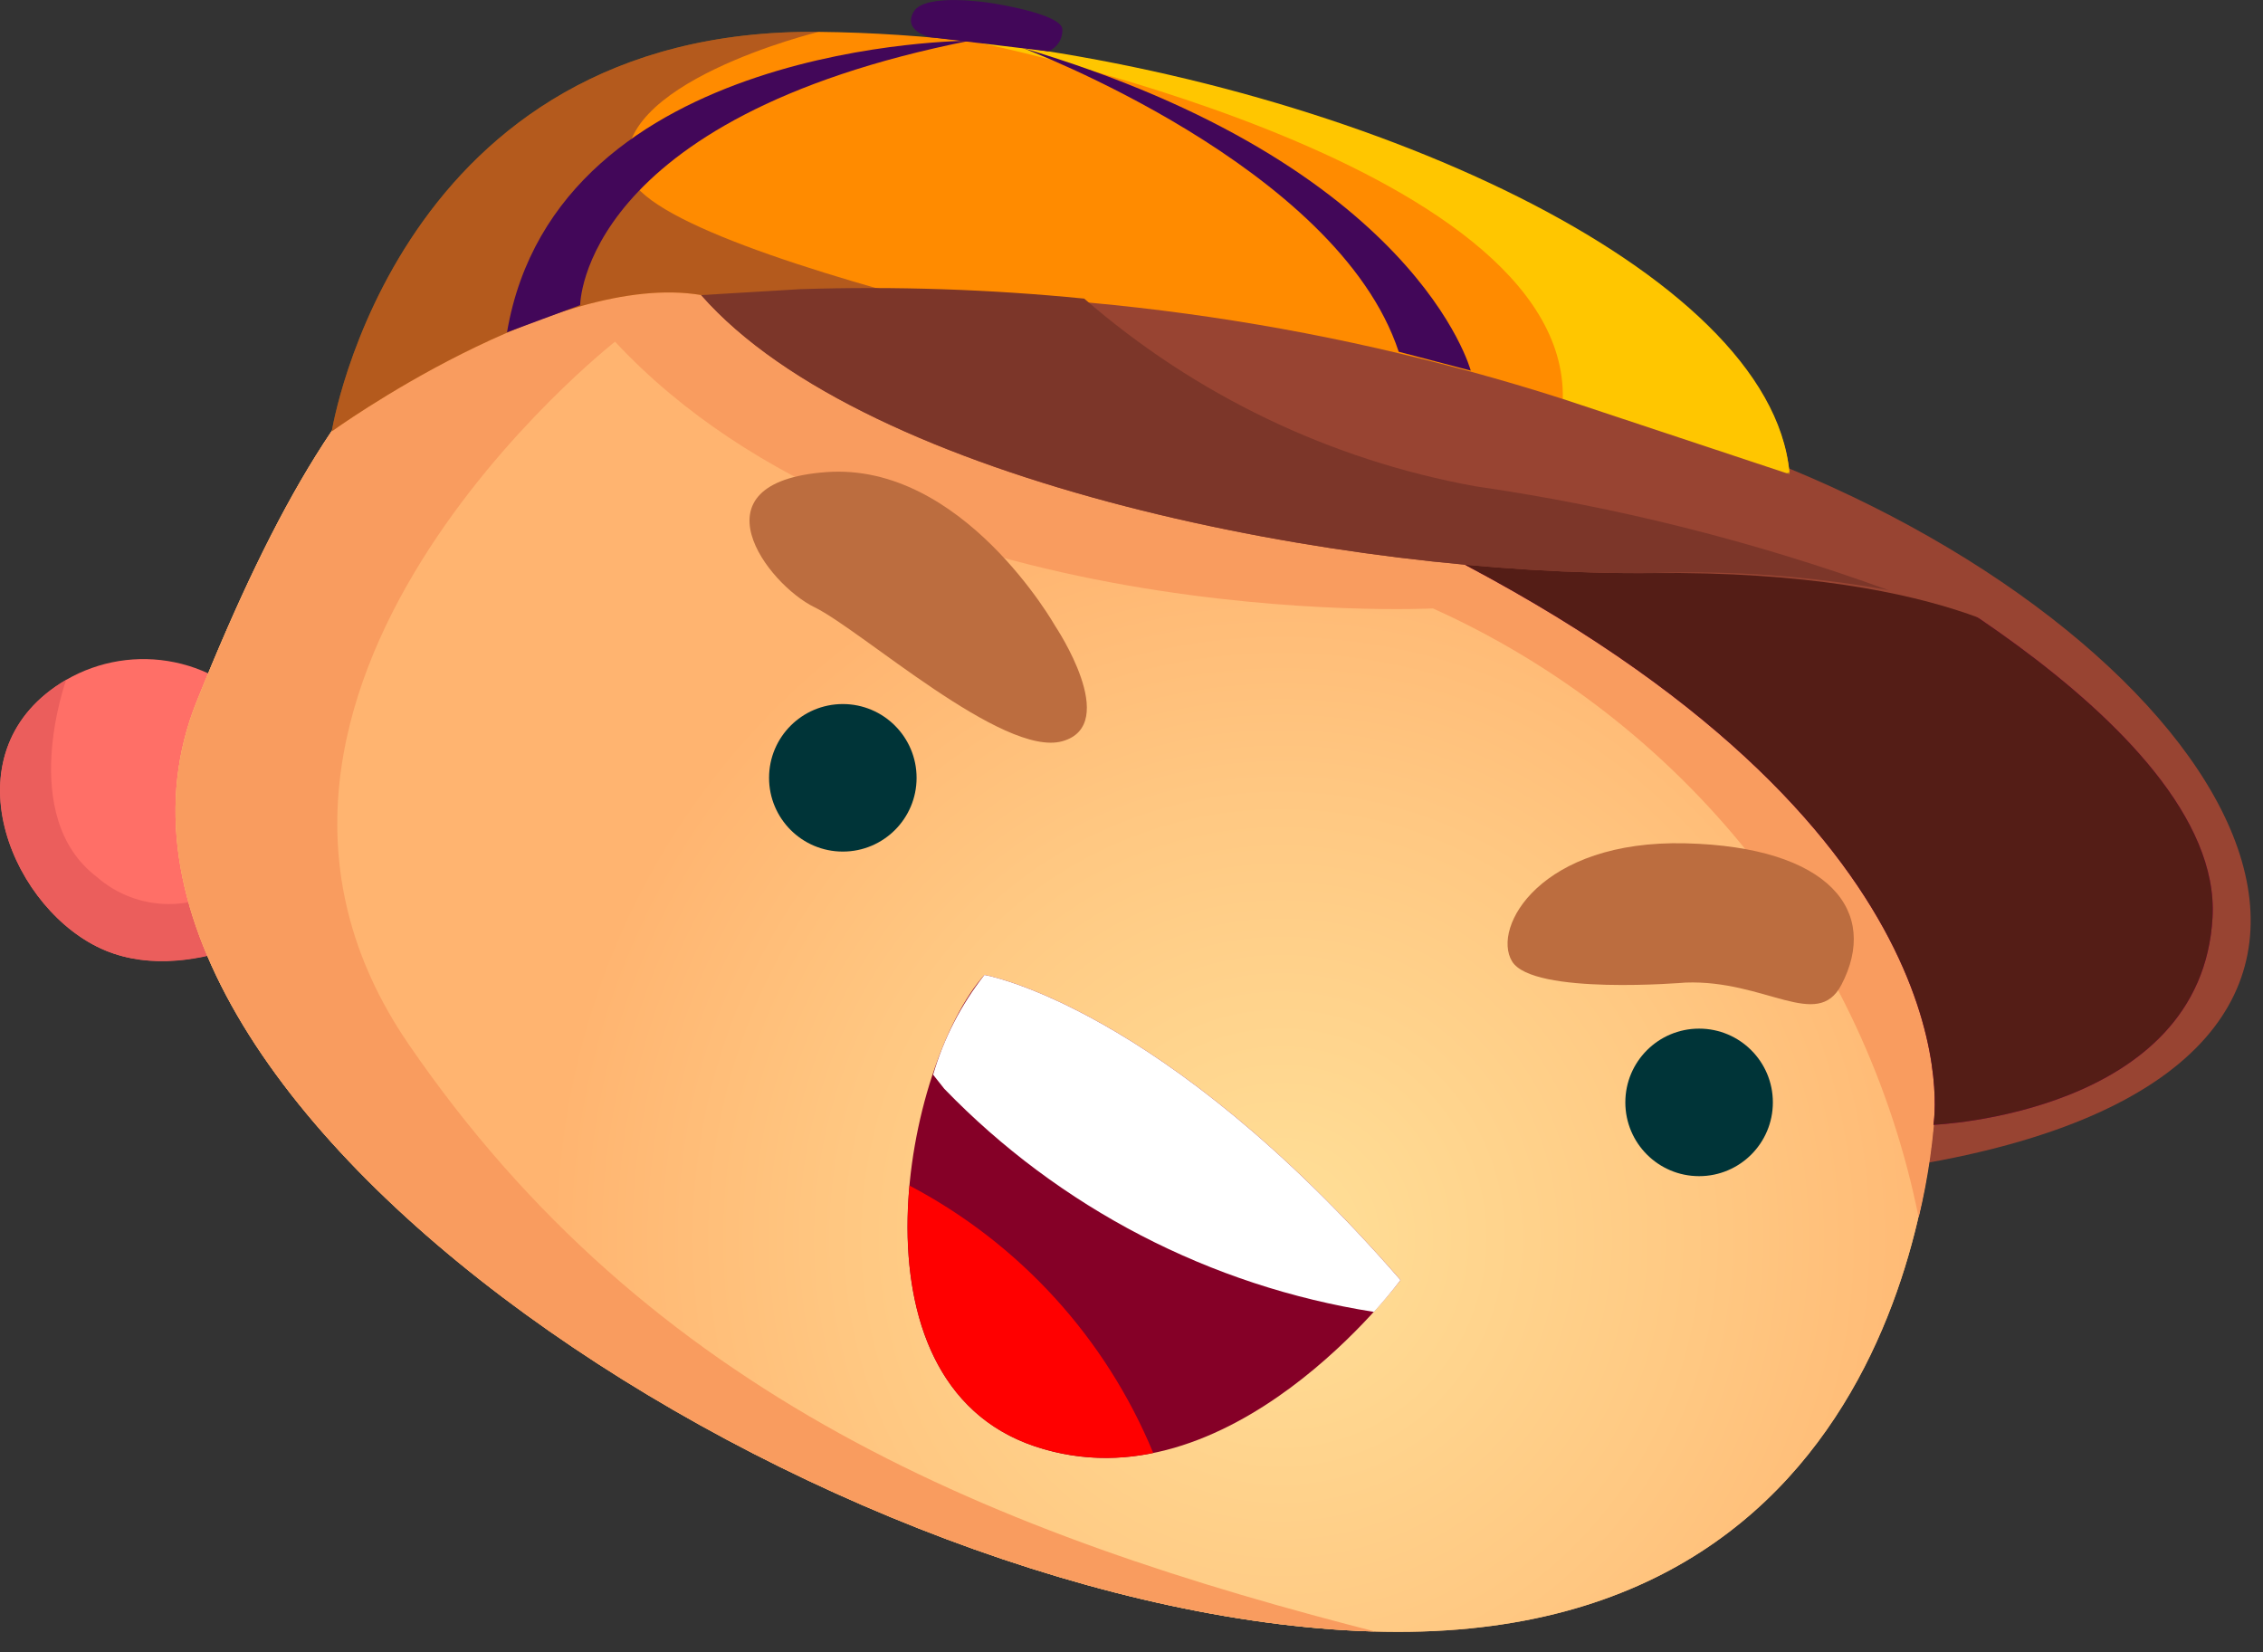 <svg width="63" height="46" viewBox="0 0 63 46" fill="none" xmlns="http://www.w3.org/2000/svg">
<rect x="0" y="0" width="63" height="46" fill="#333333" stroke="none"/>
<g clip-path="url(#clip0_586_747)">
<path d="M17.105 8.116C17.105 8.116 37.181 7.837 49.815 13.045C62.449 18.253 69.169 29.572 53.693 32.365C38.216 35.158 17.105 8.116 17.105 8.116Z" fill="#984432"/>
<path d="M7.445 20.093C6.818 19.242 5.9 18.653 4.867 18.438C3.833 18.223 2.756 18.397 1.842 18.926C-1.443 20.848 0.199 25.104 2.697 26.352C5.194 27.601 8.398 25.531 8.398 25.531L7.445 20.093Z" fill="#FF6F67"/>
<path d="M8.398 25.531C8.398 25.531 5.211 27.617 2.697 26.352C0.183 25.087 -1.443 20.849 1.843 18.926C1.843 18.926 0.463 22.721 2.697 24.414C3.251 24.9 3.964 25.168 4.701 25.168C5.439 25.168 6.151 24.9 6.706 24.414L8.398 25.531Z" fill="#EB5E5C"/>
<path d="M53.873 30.509C53.873 30.509 53.725 45.689 38.545 45.426C23.364 45.163 0.972 30.739 5.473 19.534C9.975 8.329 13.589 6.029 23.003 5.651C32.417 5.274 54.218 20.471 53.873 30.509Z" fill="#FFB870"/>
<path d="M53.873 30.509C53.873 30.509 53.725 45.689 38.545 45.426C23.364 45.163 0.972 30.739 5.473 19.534C9.975 8.329 13.589 6.029 23.003 5.651C32.417 5.274 54.218 20.471 53.873 30.509Z" fill="url(#paint0_radial_586_747)"/>
<path d="M38.545 45.426C23.348 45.163 0.972 30.739 5.473 19.534C9.975 8.329 13.589 6.029 23.003 5.651C32.417 5.274 54.219 20.438 53.89 30.509C53.843 31.65 53.683 32.783 53.414 33.893C52.669 30.196 51.053 26.73 48.702 23.782C46.351 20.833 43.331 18.487 39.892 16.938C39.892 16.938 24.745 17.694 17.122 9.512C17.122 9.512 4.668 19.271 11.371 29.063C18.075 38.855 27.62 42.716 38.562 45.492L38.545 45.426Z" fill="#F99C5F"/>
<path d="M9.236 12.01C9.236 12.01 11.027 0.772 22.79 0.887C34.553 1.002 49.142 6.785 49.816 13.143C50.325 17.71 31.218 9.857 19.52 8.214C15.446 7.524 9.236 12.01 9.236 12.01Z" fill="#FF8B00"/>
<path d="M19.52 8.215C31.218 9.858 50.325 17.711 49.815 13.143C49.29 7.508 37.789 2.333 26.995 1.134C26.995 1.134 43.654 4.42 43.507 11.106L35.128 10.695L19.52 8.215Z" fill="#FFC600"/>
<path opacity="0.35" d="M49.816 13.143C50.325 17.71 31.218 9.857 19.52 8.214C15.446 7.524 9.236 12.01 9.236 12.01C9.236 12.01 11.027 0.772 22.79 0.887C22.79 0.887 16.843 2.333 17.516 4.847C18.19 7.36 36.262 10.794 36.262 10.794L48.436 13.718" fill="#2A0055"/>
<path d="M53.825 31.314C53.825 31.314 55.221 23.395 40.846 15.756C26.47 8.116 50.489 14.507 50.489 14.507C50.489 14.507 61.891 20.044 61.596 25.531C61.3 31.018 53.825 31.314 53.825 31.314Z" fill="#A10056"/>
<path d="M53.825 31.314C53.825 31.314 55.221 23.395 40.846 15.756C26.47 8.116 50.489 14.507 50.489 14.507C50.489 14.507 61.891 20.044 61.596 25.531C61.3 31.018 53.825 31.314 53.825 31.314Z" fill="#541D16"/>
<path d="M57.159 18.286C57.159 18.286 54.547 15.871 46.004 15.953C37.461 16.035 24.137 13.472 19.52 8.215H22.28C29.47 7.933 36.654 8.912 43.507 11.106L50.932 13.571L57.159 18.286Z" fill="#984432"/>
<path d="M30.183 8.313C27.557 8.053 24.917 7.965 22.28 8.05L19.52 8.215C24.137 13.472 37.559 16.051 46.004 15.953C48.205 15.877 50.408 16.037 52.575 16.429C48.851 15.075 44.997 14.106 41.075 13.538C37.041 12.806 33.278 11.002 30.183 8.313V8.313Z" fill="#7C3629"/>
<path d="M46.924 27.354C46.924 27.354 42.669 27.716 42.094 26.763C41.519 25.81 42.899 23.378 46.924 23.477C50.949 23.576 52.329 25.383 51.261 27.42C50.588 28.701 49.142 27.272 46.924 27.354Z" fill="#BC6D3F"/>
<path d="M29.378 17.431C29.378 17.431 26.799 12.864 23.003 13.143C19.208 13.422 21.36 16.265 22.675 16.905C23.989 17.546 27.932 21.095 29.575 20.635C31.218 20.175 29.378 17.431 29.378 17.431Z" fill="#BC6D3F"/>
<path d="M47.302 32.743C48.436 32.743 49.355 31.824 49.355 30.689C49.355 29.555 48.436 28.636 47.302 28.636C46.167 28.636 45.248 29.555 45.248 30.689C45.248 31.824 46.167 32.743 47.302 32.743Z" fill="#003438"/>
<path d="M23.463 23.707C24.598 23.707 25.517 22.788 25.517 21.654C25.517 20.52 24.598 19.6 23.463 19.6C22.329 19.6 21.41 20.52 21.41 21.654C21.41 22.788 22.329 23.707 23.463 23.707Z" fill="#003438"/>
<path d="M27.406 27.141C27.406 27.141 32.335 27.979 38.989 35.635C38.989 35.635 34.224 42.075 28.819 40.268C23.414 38.461 25.221 29.573 27.406 27.141Z" fill="#850027"/>
<path d="M32.105 40.449C31.013 40.682 29.879 40.62 28.819 40.268C25.813 39.266 25.04 36.062 25.32 33.006C28.383 34.617 30.784 37.25 32.105 40.449V40.449Z" fill="#FF0000"/>
<path d="M25.977 29.918C26.272 28.909 26.757 27.967 27.406 27.141C27.406 27.141 32.335 27.979 38.989 35.635C38.989 35.635 38.726 35.996 38.25 36.522C33.694 35.807 29.495 33.627 26.289 30.312L25.977 29.918Z" fill="white"/>
<path d="M26.996 1.134C26.996 1.134 15.495 1.134 14.115 9.25L16.152 8.494C16.152 8.494 16.152 3.286 26.996 1.134Z" fill="#420759"/>
<path d="M28.457 1.331C28.457 1.331 37.231 4.616 38.939 9.792L40.944 10.317C40.944 10.317 39.432 4.584 28.457 1.331Z" fill="#420759"/>
<path d="M25.895 1.035L29.18 1.429C29.301 1.381 29.404 1.297 29.475 1.188C29.546 1.079 29.581 0.951 29.575 0.821C29.575 0.378 27.57 0.082 27.57 0.082C27.57 0.082 25.747 -0.214 25.435 0.328C25.122 0.871 25.895 1.035 25.895 1.035Z" fill="#420759"/>
</g>
<defs>
<radialGradient id="paint0_radial_586_747" cx="0" cy="0" r="1" gradientUnits="userSpaceOnUse" gradientTransform="translate(35.604 34.541) rotate(180) scale(34.797 36.189)">
<stop stop-color="#FFE098"/>
<stop offset="0.34" stop-color="#FFC882"/>
<stop offset="0.58" stop-color="#FFB470"/>
</radialGradient>
<clipPath id="clip0_586_747">
<rect width="62.661" height="45.426" fill="white" transform="translate(0.002)"/>
</clipPath>
</defs>
</svg>
